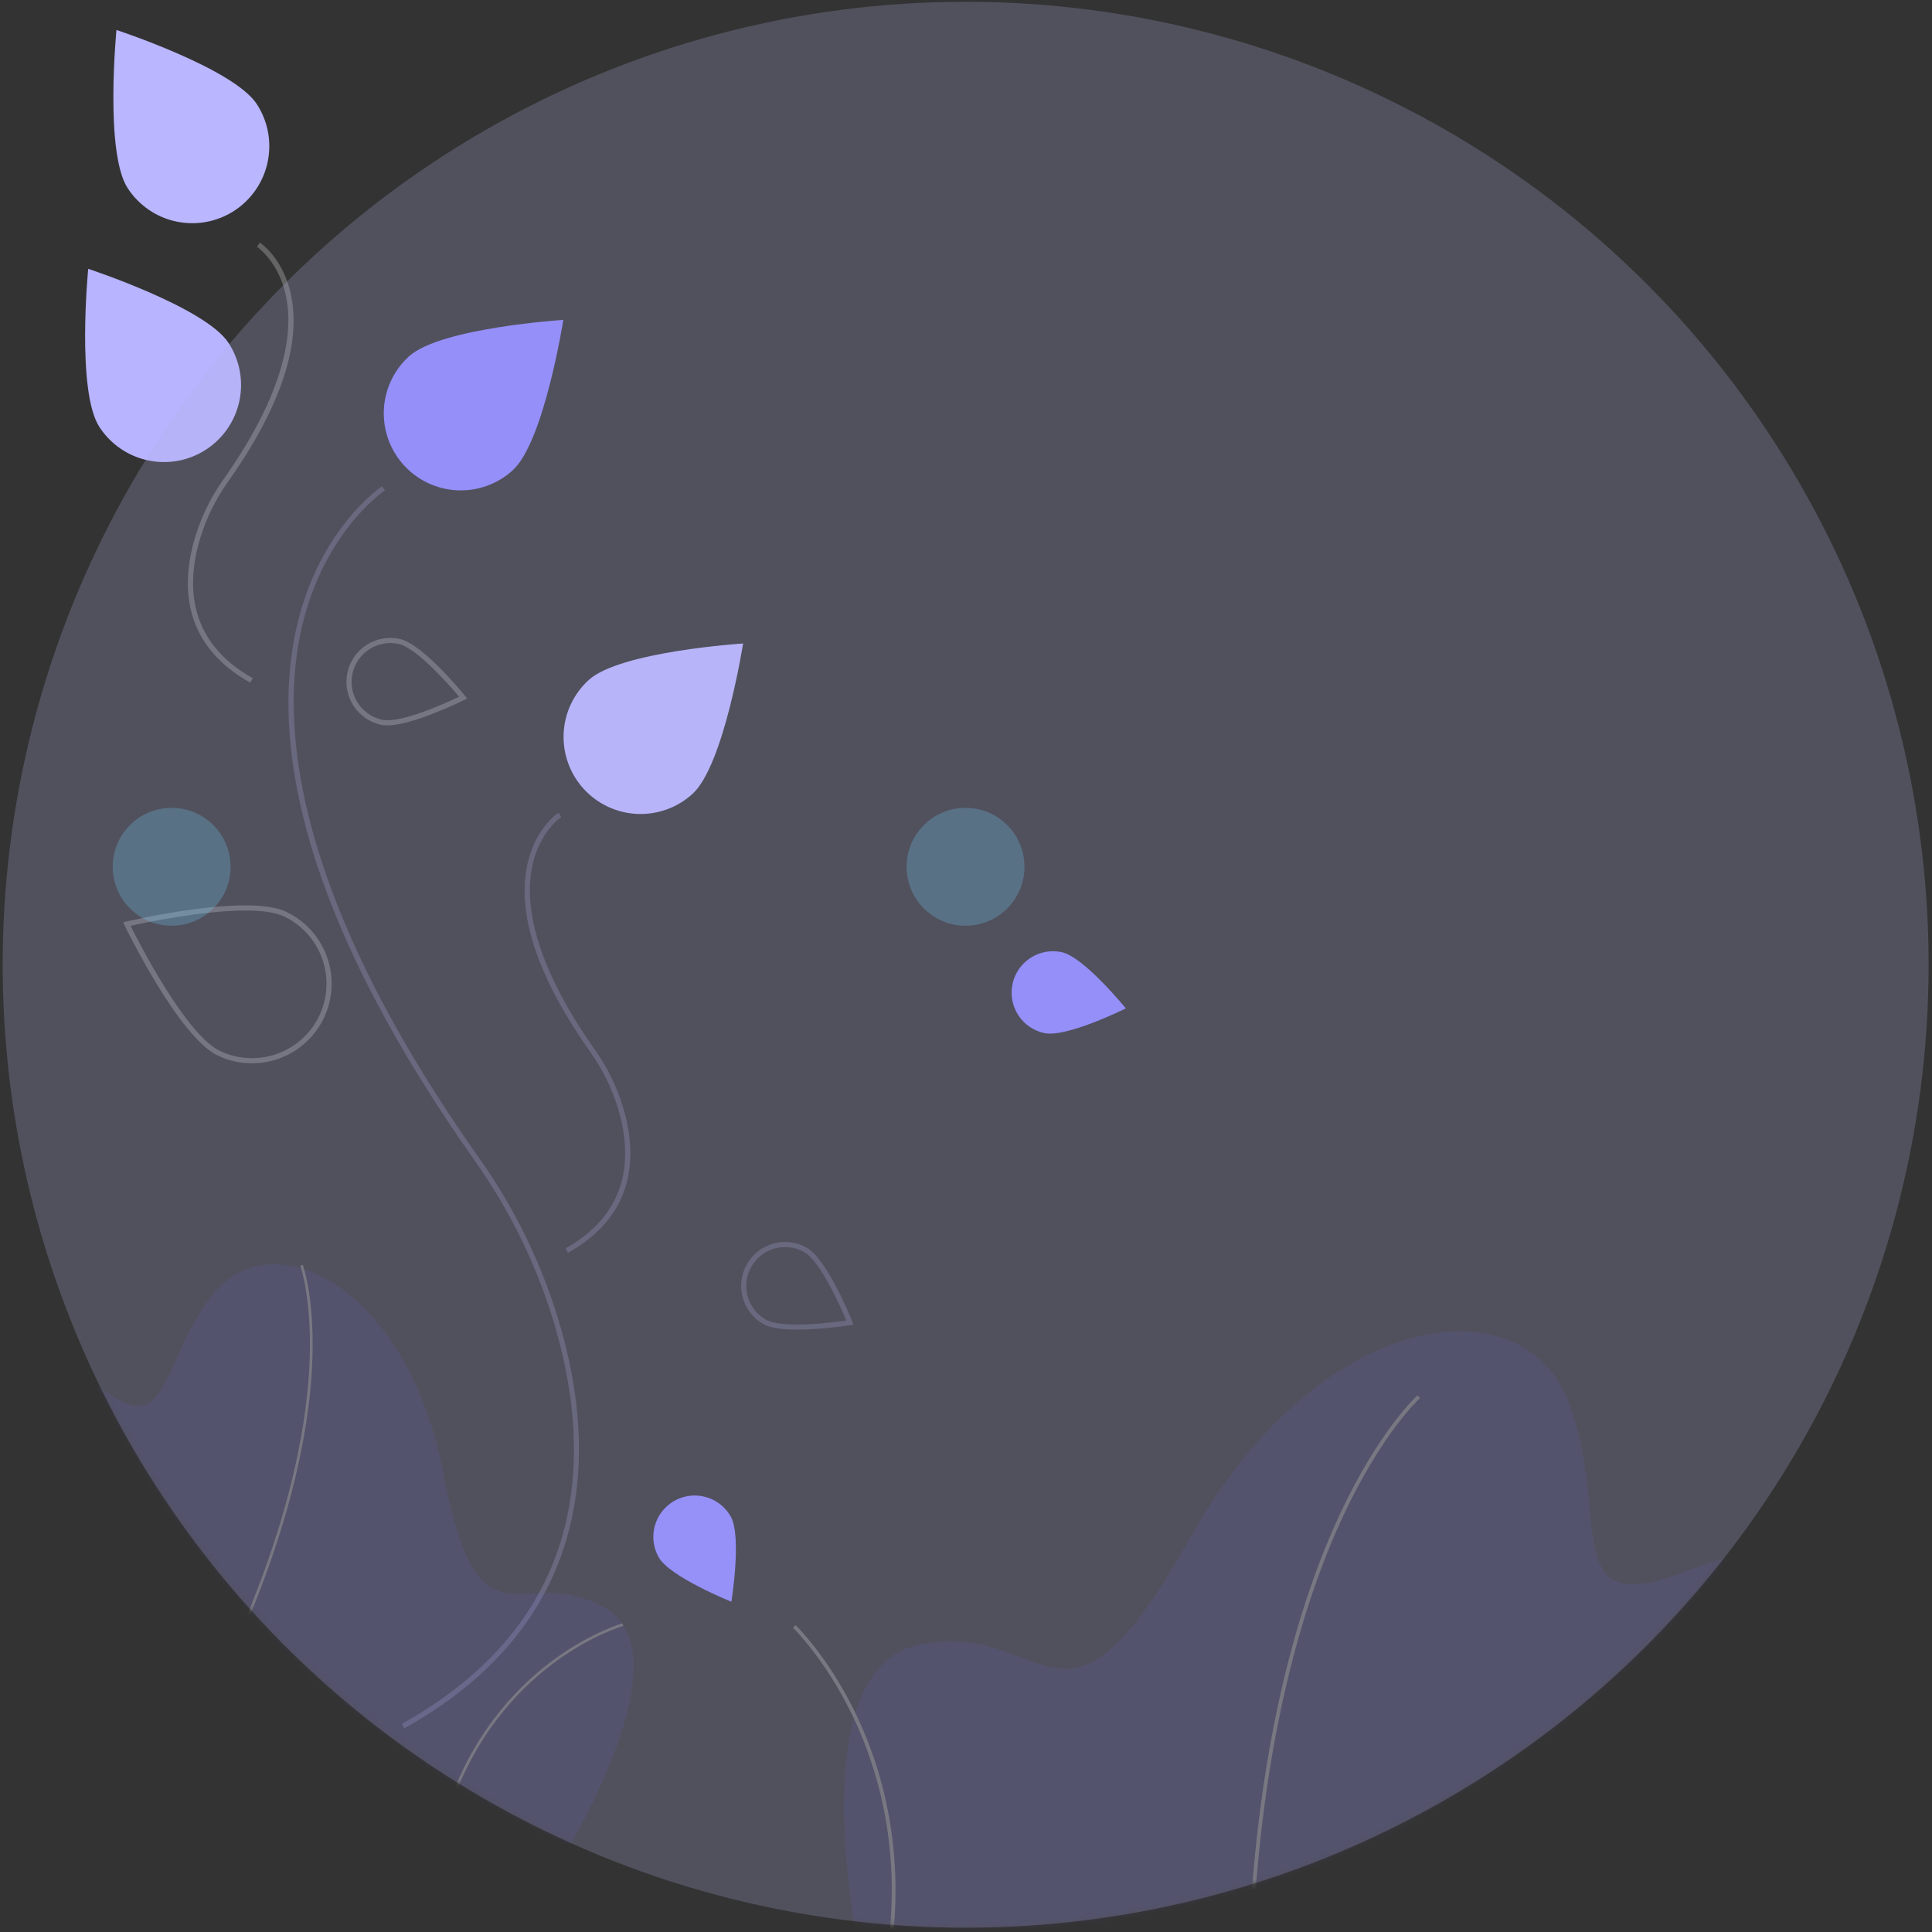 <svg width="348" height="348" viewBox="0 0 348 348" fill="none" xmlns="http://www.w3.org/2000/svg">
<rect x="0" y="0" width="348" height="348" fill="#333333" stroke="none"/>
<path d="M191.248 171.509C189.316 171.091 187.296 171.457 185.634 172.528C183.972 173.598 182.803 175.285 182.385 177.218C181.966 179.15 182.333 181.169 183.403 182.832C184.474 184.494 186.161 185.663 188.093 186.081C192.117 186.952 202.786 181.634 202.786 181.634C202.786 181.634 195.272 172.38 191.248 171.509Z" fill="#8C85FF"/>
<path d="M72.839 311.312C88.975 302.316 99.02 290.035 102.696 274.81C105.425 263.506 104.64 250.785 100.365 237.002C97.195 226.839 92.443 217.24 86.283 208.558C53.605 162.302 50.655 132.162 53.935 115.023C57.532 96.23 69.216 88.425 69.334 88.349L68.83 87.573C68.709 87.651 56.717 95.637 53.034 114.812C50.911 125.866 51.91 138.47 56.003 152.275C61.097 169.455 71.031 188.571 85.528 209.092C91.631 217.695 96.34 227.206 99.481 237.275C106.494 259.882 107.486 290.938 72.388 310.504L72.839 311.312Z" fill="#B0AFE8" fill-opacity="0.24"/>
<path d="M102.309 225.662C115.03 218.571 114.676 207.333 112.139 199.154C111.014 195.546 109.327 192.139 107.141 189.057C95.692 172.852 94.658 162.326 95.806 156.348C97.053 149.857 101.053 147.192 101.093 147.166L100.589 146.391C100.411 146.506 96.218 149.3 94.897 156.174C93.178 165.124 97.043 176.368 106.385 189.591C108.515 192.593 110.159 195.913 111.255 199.427C113.691 207.28 114.038 218.065 101.859 224.854L102.309 225.662Z" fill="#B0AFE8" fill-opacity="0.24"/>
<path d="M45.076 122.961L45.526 122.153C33.347 115.364 33.694 104.579 36.13 96.727C37.226 93.212 38.869 89.892 41 86.89C50.342 73.667 54.207 62.423 52.487 53.473C51.167 46.599 46.974 43.805 46.796 43.69L46.291 44.465C46.332 44.491 50.352 47.191 51.586 53.684C52.721 59.658 51.675 70.175 40.244 86.356C38.058 89.438 36.371 92.845 35.246 96.452C32.709 104.631 32.355 115.87 45.076 122.961Z" fill="white" fill-opacity="0.24"/>
<path d="M17.915 76.93C18.911 78.457 20.197 79.773 21.702 80.803C23.206 81.832 24.898 82.556 26.682 82.931C28.466 83.307 30.306 83.328 32.098 82.992C33.89 82.656 35.598 81.97 37.125 80.974C38.652 79.978 39.967 78.691 40.997 77.186C42.026 75.682 42.748 73.989 43.123 72.205C43.498 70.421 43.518 68.581 43.182 66.789C42.845 64.997 42.159 63.289 41.162 61.763C36.974 55.343 15.889 48.424 15.889 48.424C15.889 48.424 13.727 70.51 17.915 76.93Z" fill="#B8B4FF"/>
<path d="M23.004 33.906C24 35.433 25.286 36.749 26.791 37.779C28.295 38.809 29.987 39.532 31.771 39.908C33.555 40.284 35.395 40.304 37.187 39.968C38.979 39.632 40.687 38.947 42.214 37.951C43.741 36.955 45.056 35.668 46.085 34.163C47.115 32.658 47.837 30.966 48.212 29.182C48.587 27.398 48.607 25.557 48.271 23.765C47.934 21.974 47.248 20.266 46.251 18.74C42.063 12.32 20.978 5.401 20.978 5.401C20.978 5.401 18.816 27.487 23.004 33.906Z" fill="#BAB6FF"/>
<path d="M45.373 191.528C48.629 191.533 51.79 190.43 54.336 188.4C56.882 186.37 58.661 183.535 59.382 180.36C60.102 177.184 59.72 173.858 58.299 170.929C56.879 167.999 54.503 165.64 51.563 164.24C44.578 160.911 23.626 165.784 22.737 165.993L22.175 166.125L22.426 166.645C22.824 167.467 32.242 186.806 39.228 190.134C41.147 191.051 43.247 191.527 45.373 191.528ZM44.206 164.006C47.048 164.006 49.538 164.3 51.165 165.075C54.378 166.605 56.851 169.349 58.04 172.703C59.23 176.056 59.038 179.745 57.508 182.957C55.978 186.169 53.234 188.642 49.881 189.832C46.527 191.021 42.839 190.83 39.626 189.299C33.549 186.404 25.096 169.926 23.518 166.765C26.043 166.204 36.436 164.006 44.206 164.006Z" fill="white" fill-opacity="0.24"/>
<path d="M73.655 64.196C72.308 65.424 71.217 66.905 70.442 68.555C69.668 70.205 69.226 71.991 69.142 73.812C69.058 75.632 69.334 77.452 69.953 79.166C70.572 80.88 71.523 82.456 72.751 83.802C73.979 85.149 75.46 86.241 77.11 87.015C78.76 87.789 80.546 88.231 82.367 88.315C84.187 88.399 86.007 88.124 87.721 87.504C89.435 86.885 91.01 85.935 92.357 84.707C98.021 79.542 101.466 57.62 101.466 57.62C101.466 57.62 79.319 59.032 73.655 64.196Z" fill="#8C85FF"/>
<path d="M106.039 122.486C103.319 124.966 101.695 128.425 101.526 132.102C101.356 135.778 102.654 139.372 105.134 142.092C107.614 144.812 111.073 146.435 114.75 146.605C118.427 146.774 122.021 145.476 124.74 142.996C130.404 137.832 133.849 115.909 133.849 115.909C133.849 115.909 111.702 117.321 106.039 122.486Z" fill="#BAB6FF"/>
<path d="M69.74 130.661C74.373 130.661 83.23 126.274 83.637 126.072L84.153 125.814L83.789 125.366C83.478 124.983 76.126 115.975 71.991 115.08C69.938 114.636 67.793 115.025 66.028 116.162C64.263 117.299 63.021 119.091 62.577 121.143C62.133 123.195 62.522 125.34 63.659 127.106C64.796 128.871 66.588 130.112 68.64 130.557C69.002 130.63 69.371 130.665 69.74 130.661ZM82.697 125.499C80.515 126.54 72.16 130.372 68.836 129.652C67.025 129.259 65.443 128.162 64.44 126.603C63.437 125.045 63.094 123.151 63.486 121.34C63.878 119.528 64.974 117.946 66.532 116.942C68.09 115.938 69.983 115.593 71.795 115.984C75.12 116.704 81.141 123.648 82.697 125.499Z" fill="white" fill-opacity="0.24"/>
<path d="M131.62 273.154C130.646 271.434 129.028 270.173 127.124 269.645C125.219 269.118 123.183 269.369 121.463 270.342C119.743 271.315 118.48 272.932 117.952 274.836C117.423 276.74 117.672 278.776 118.644 280.497C120.672 284.08 131.741 288.504 131.741 288.504C131.741 288.504 133.648 276.737 131.62 273.154Z" fill="#8E87FF"/>
<path d="M143.636 239.505C146.829 239.454 150.015 239.179 153.17 238.683L153.74 238.59L153.525 238.055C153.342 237.597 148.994 226.812 145.311 224.73C144.406 224.218 143.409 223.89 142.377 223.763C141.345 223.637 140.298 223.715 139.296 223.993C138.295 224.271 137.357 224.744 136.538 225.385C135.719 226.025 135.034 226.82 134.522 227.725C134.011 228.63 133.682 229.627 133.556 230.659C133.429 231.691 133.508 232.738 133.786 233.74C134.064 234.742 134.537 235.679 135.177 236.498C135.817 237.317 136.613 238.002 137.518 238.514C138.841 239.262 141.171 239.505 143.636 239.505ZM152.442 237.857C150.05 238.203 140.934 239.382 137.973 237.709C136.359 236.796 135.173 235.28 134.677 233.493C134.181 231.706 134.415 229.795 135.328 228.181C136.24 226.566 137.757 225.381 139.544 224.885C141.331 224.388 143.241 224.622 144.856 225.535C147.817 227.209 151.506 235.628 152.442 237.857Z" fill="#B0AFE8" fill-opacity="0.24"/>
<circle cx="173.937" cy="173.774" r="173.454" fill="#B0AFE8" fill-opacity="0.24"/>
<circle cx="30.919" cy="156.129" r="10.615" fill="#71D5FF" fill-opacity="0.24"/>
<circle cx="173.919" cy="156.129" r="10.615" fill="#71D5FF" fill-opacity="0.24"/>
<mask id="mask0_0_270" style="mask-type:alpha" maskUnits="userSpaceOnUse" x="0" y="0" width="348" height="348">
<circle cx="173.937" cy="173.774" r="173.454" fill="#B0AFE8" fill-opacity="0.24"/>
</mask>
<g mask="url(#mask0_0_270)">
<path d="M352.944 325.187L156.152 358.74C156.152 358.74 142.188 300.914 165.676 296.225C189.165 291.536 191.04 318.583 214.39 276.973C237.741 235.363 273.982 231.236 282.32 252.05C290.658 272.864 279.976 292.473 304.001 282.904C328.025 273.334 366.307 281.175 352.944 325.187Z" fill="#6C63FF" fill-opacity="0.38"/>
<path d="M225.545 351.411L224.871 351.384C226.443 312.309 234.626 287.202 241.215 273.022C248.369 257.624 255.262 251.391 255.331 251.33L255.779 251.834C255.711 251.894 248.898 258.066 241.802 273.359C235.25 287.48 227.111 312.483 225.545 351.411Z" fill="#F2F2F2"/>
<path d="M297.797 351.492L297.149 351.303C304.946 324.544 323.304 307.649 323.489 307.482L323.942 307.981C323.759 308.147 305.538 324.923 297.797 351.492Z" fill="#F2F2F2"/>
<path d="M160.542 351.444L159.874 351.351C162.519 332.275 157.741 317.474 153.267 308.418C148.423 298.611 142.895 293.255 142.84 293.202L143.307 292.716C143.363 292.769 148.976 298.208 153.872 308.119C158.388 317.261 163.211 332.198 160.542 351.444Z" fill="#F2F2F2"/>
<path d="M-26.441 266.874L101.26 334.771C101.26 334.771 124.034 298.182 108.948 289.607C93.862 281.033 86.412 299.207 79.83 265.272C73.248 231.336 49.263 220.244 38.788 232.659C28.313 245.075 31.193 260.994 16.85 248.941C2.507 236.888 -25.607 233.561 -26.441 266.874Z" fill="#6C63FF" fill-opacity="0.38"/>
<path d="M39.56 301.977L40.001 302.189C52.286 276.659 55.59 257.815 56.198 246.503C56.859 234.221 54.569 227.889 54.546 227.826L54.088 227.996C54.111 228.058 56.37 234.323 55.708 246.519C55.097 257.781 51.799 276.543 39.56 301.977Z" fill="#F2F2F2"/>
<path d="M-6.685 277.455L-6.207 277.555C-2.093 257.786 -8.09 240.734 -8.152 240.564L-8.611 240.73C-8.551 240.898 -2.6 257.827 -6.685 277.455Z" fill="#F2F2F2"/>
<path d="M81.131 324.106L81.59 324.274C86.386 311.172 94.476 303.329 100.418 299.057C106.852 294.432 112.21 292.886 112.263 292.871L112.13 292.401C112.076 292.416 106.636 293.986 100.133 298.661C94.135 302.973 85.969 310.887 81.131 324.106Z" fill="#F2F2F2"/>
</g>
</svg>
